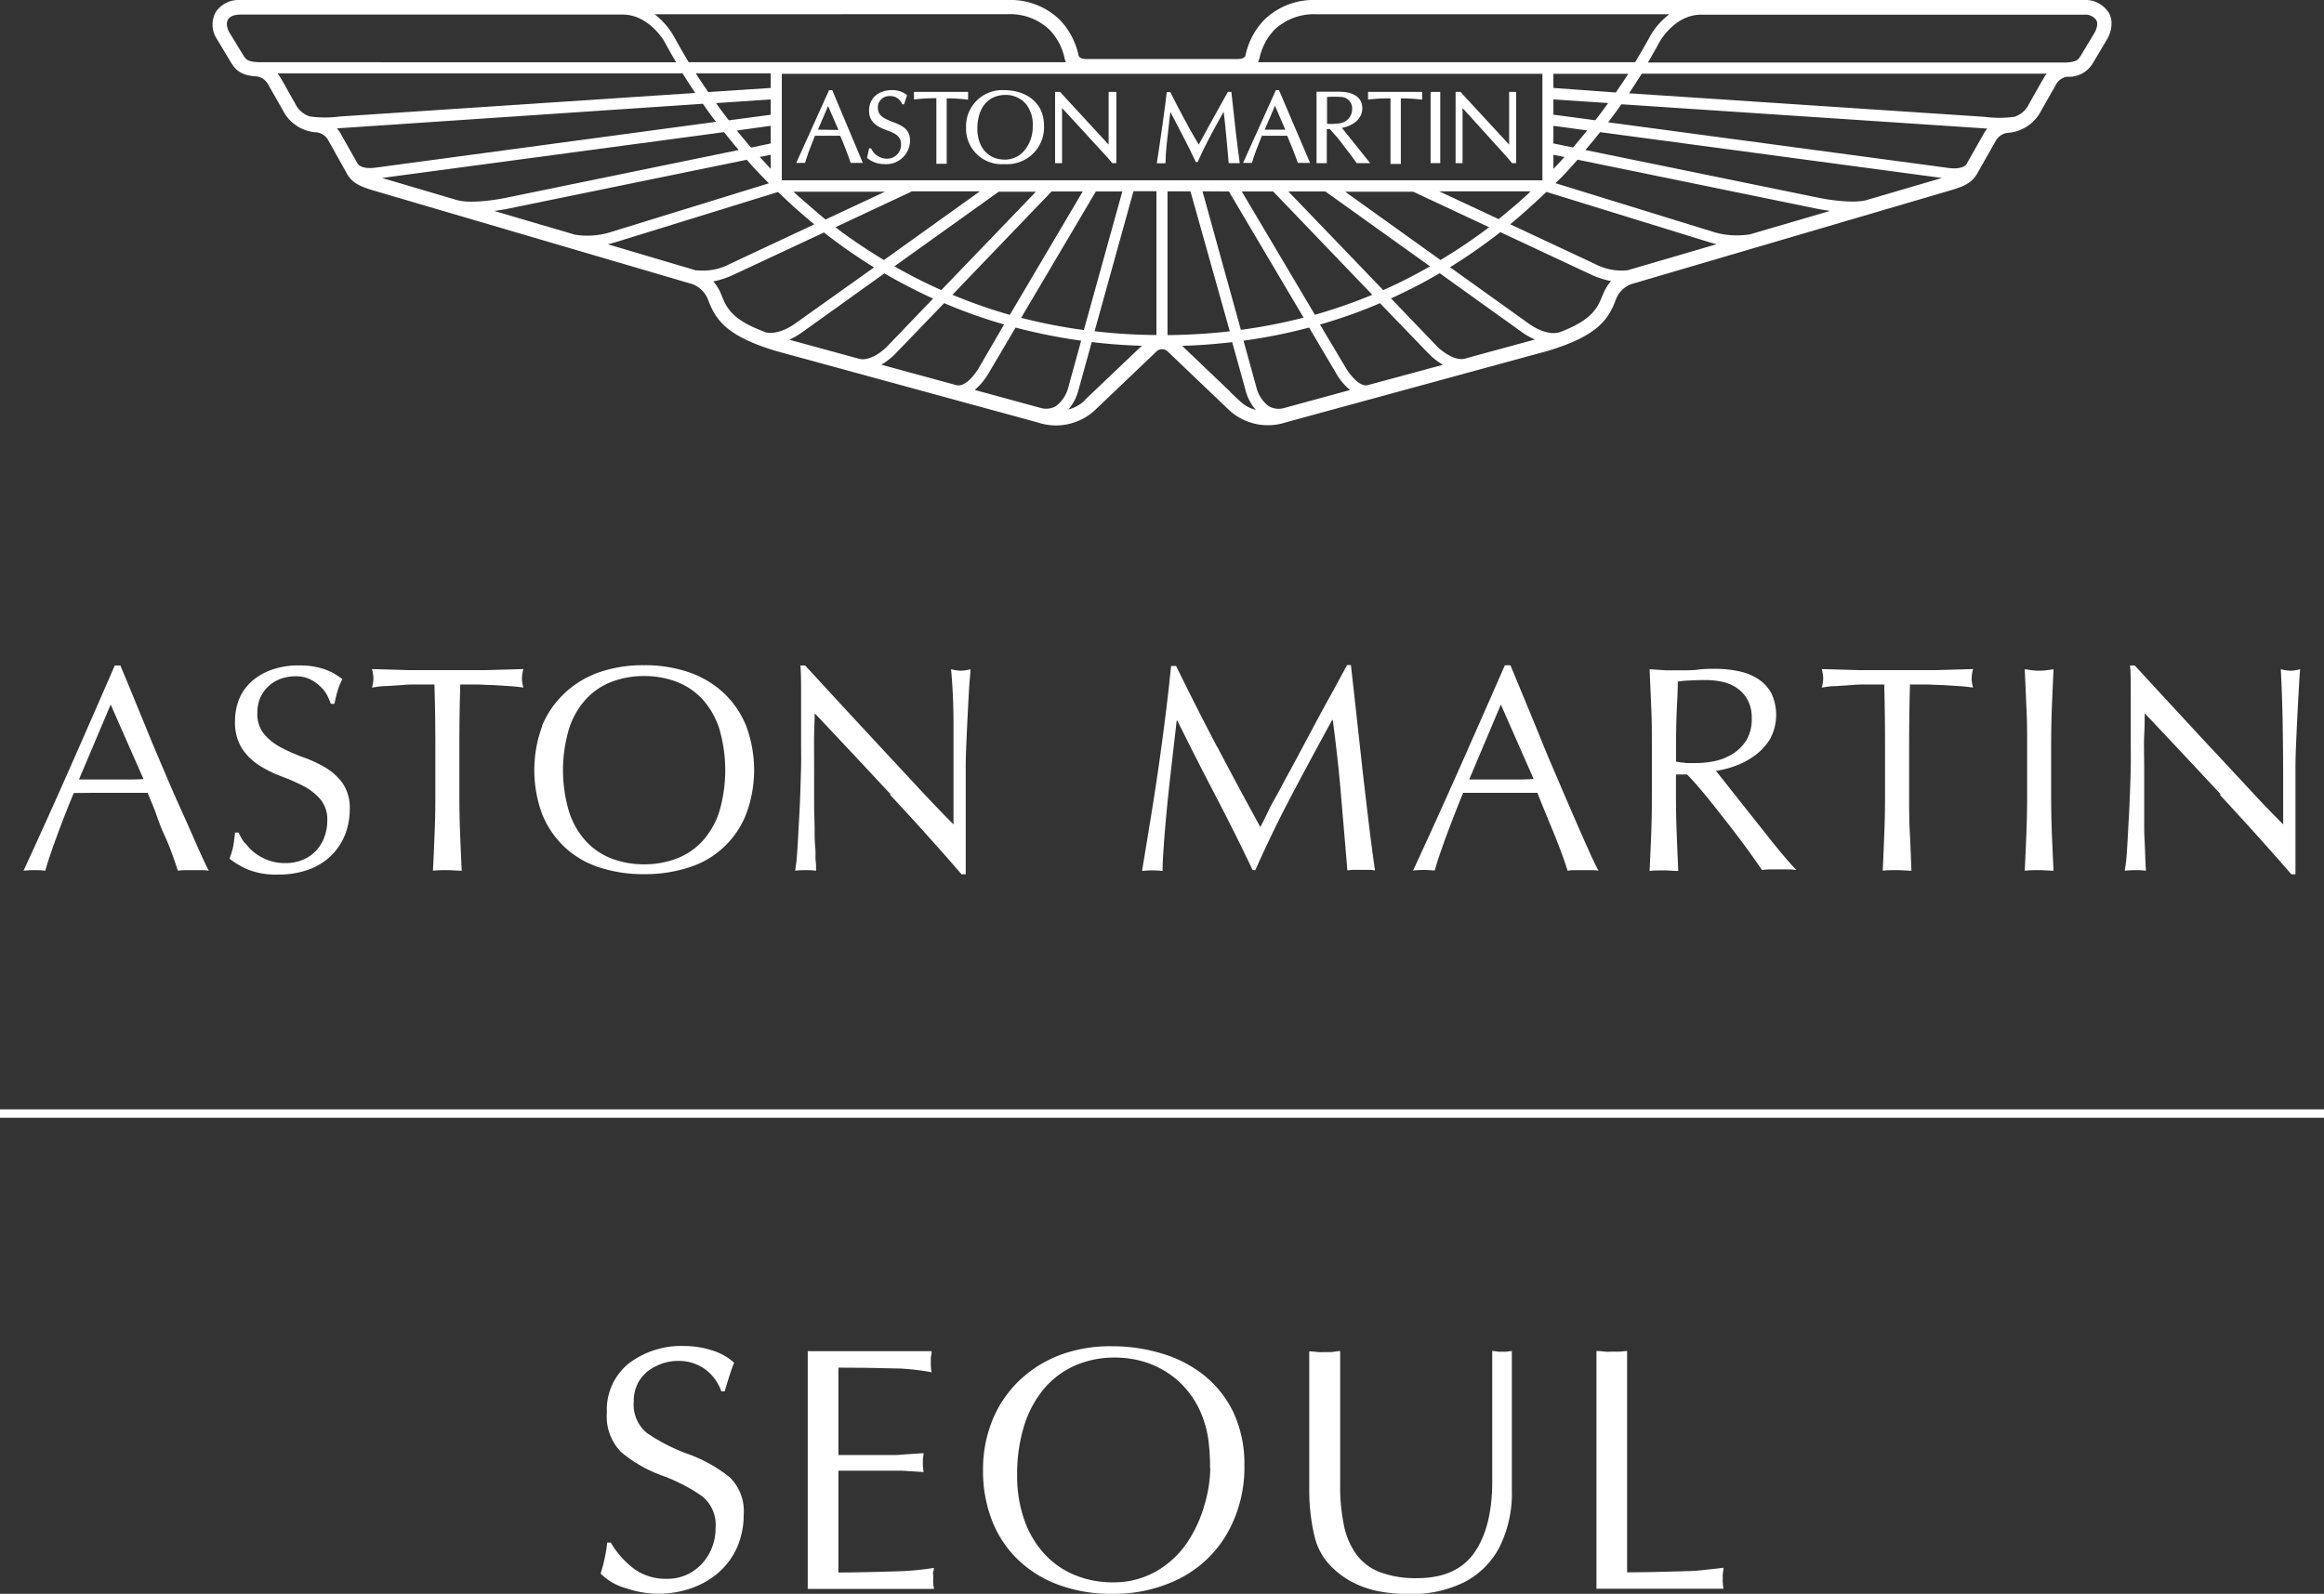 <svg xmlns="http://www.w3.org/2000/svg" viewBox="0 0 283.46 194.43"><rect x="0" y="0" width="283.46" height="194.43" fill="#333333" stroke="none"/><defs><style>.cls-1{fill:#fff;}</style></defs><title>Asset 2</title><g id="Layer_2" data-name="Layer 2"><g id="Layer_1-2" data-name="Layer 1"><polygon class="cls-1" points="34.44 13.37 34.44 13.37 34.44 13.36 34.44 13.37"/><path class="cls-1" d="M257.16,1.48A3.35,3.35,0,0,0,254.24,0H160.61a8.67,8.67,0,0,0-6.38,2.39,8.88,8.88,0,0,0-2.32,4.38c0,.07-.14.43-.92.43H132.48c-.8,0-.91-.37-.92-.41a9,9,0,0,0-2.32-4.4A8.69,8.69,0,0,0,122.86,0H29.22a3.34,3.34,0,0,0-2.91,1.48,3.19,3.19,0,0,0,.17,3.32l1.71,2.85c.69,1.14,1.5,1.57,3.18,1.68a1.87,1.87,0,0,1,1.35,1l1.75,3.07a4.93,4.93,0,0,0,4.19,2.75,1.89,1.89,0,0,1,1.4,1L42.21,21c.63,1.22,1.51,1.67,3.11,2.17l39.16,11.5a3.29,3.29,0,0,1,1.88,1.89c.93,2.42,2.15,4.4,8.26,6.25l32,8.74a7,7,0,0,0,6.83-1.42L141,42.93a1,1,0,0,1,1.48,0S150,50.11,150,50.11a7,7,0,0,0,6.84,1.41l32-8.73c6.1-1.85,7.36-3.87,8.25-6.25A3.18,3.18,0,0,1,199,34.65l39.15-11.5c1.61-.49,2.49-.95,3.12-2.17l2.13-3.76a1.93,1.93,0,0,1,1.38-1A5,5,0,0,0,249,13.43l1.75-3.07a1.86,1.86,0,0,1,1.36-1,3.38,3.38,0,0,0,3.17-1.68L257,4.8a4.08,4.08,0,0,0,.55-1.92,2.72,2.72,0,0,0-.38-1.4M153.61,7.16a7.13,7.13,0,0,1,1.85-3.54,7,7,0,0,1,5.15-1.88h43a8.83,8.83,0,0,0-2.31,2.61c-.5.93-1.12,2-1.86,3.24h-46a2,2,0,0,0,.15-.43M95.36,22l0,0V9h92.77V22H95.36ZM94,10.73l-7.61.5c-.55-.79-1.06-1.55-1.52-2.28H94Zm0,1.4V14l-5.1.68q-.83-1.06-1.56-2.1Zm0,3.22V17.5L91.61,18c-.6-.7-1.19-1.4-1.74-2.08Zm0,3.53v1.71c-.46-.48-.9-1-1.34-1.44L94,18.88m17.14,4.46h8.38l-11.7,8.38a64.7,64.7,0,0,1-5.93-4l9.25-4.33m-10.45,3.39c-.1-.08-2.77-2.33-3.91-3.39h11.16Zm21.16-3.39h4.5l-11.54,12a63.94,63.94,0,0,1-5.72-2.9l12.76-9.13m6.38,0h3.83l-8.89,15.05a63.51,63.51,0,0,1-7-2.45l12.09-12.6m5.4,0h3.23l-4.69,16.9a64.63,64.63,0,0,1-7.65-1.49l9.11-15.41m16.23,0L159,38.75a65.88,65.88,0,0,1-7.65,1.49l-4.68-16.9Zm1.57,0h3.83l12.09,12.6a63.45,63.45,0,0,1-7,2.44Zm5.71,0h4.49l12.76,9.13a60,60,0,0,1-5.71,2.9c-4.21-4.38-9.27-9.65-11.54-12m6.82,0h8.39l9.25,4.33a66.1,66.1,0,0,1-5.93,4L164,23.34m11.59,0H186.7c-1.14,1.13-3.82,3.32-3.91,3.39l-7.25-3.39m13.93-4.46,1.35.27c-.44.49-.89,1-1.35,1.45Zm0-1.38V15.35l4.13.56c-.56.68-1.14,1.38-1.74,2.08l-2.39-.49m0-3.51V12.13l6.68.44c-.5.69-1,1.39-1.57,2.1Zm0-3.26V9h9.14c-.46.73-1,1.49-1.52,2.28Zm-66.61-9A7,7,0,0,1,128,3.62a7.14,7.14,0,0,1,1.86,3.54,3.21,3.21,0,0,0,.15.43H84c-.7-1.15-1.86-3.24-1.86-3.24a8.89,8.89,0,0,0-2.3-2.61ZM31.5,7.59c-1.19-.09-1.45-.23-1.82-.84L28,4a2.29,2.29,0,0,1-.33-1.08c0-.63.46-1.12,1.6-1.14H75.93C79.1,1.75,81,5,81,5c.41.76.9,1.64,1.47,2.6Zm6.32,6.62A2.94,2.94,0,0,1,36,12.62c-.73-1.24-1.68-3.08-2.15-3.67h49.4c.47.75,1,1.55,1.55,2.39L41.47,14.21a13.88,13.88,0,0,1-3.65,0m8,6.24c-1.58.21-2.07-.31-2.17-.44l-2.07-3.65a3.74,3.74,0,0,0-.48-.7l44.63-3c.5.72,1,1.45,1.61,2.2Zm10.06,4L46.6,21.71l41.71-5.59c.57.71,1.16,1.44,1.79,2.18L61.56,24.16c-1.06.22-4.1.69-5.67.28M70,28.59l-9.7-2.85c.84-.12,1.44-.24,1.51-.25l29.28-6c.85,1,1.74,1.91,2.69,2.87l-19.12,5.9a9.62,9.62,0,0,1-4.66.35M84.94,33,74.14,29.8c.56-.13.93-.26,1-.27L94.9,23.42q2.05,2,4.42,3.95L89,32.21a7,7,0,0,1-4,.76m8.29,7.52C89.18,39,88.58,37.44,88,36a5.45,5.45,0,0,0-1-1.67,10.68,10.68,0,0,0,2.57-.86l10.93-5.11a64.35,64.35,0,0,0,6.11,4.26L96.94,39.5s-2,1.51-3.71,1m11.6,3.28-8.57-2.34a8.66,8.66,0,0,0,1.49-.84l10.12-7.25a65.44,65.44,0,0,0,5.94,3.07l-5.63,5.87c-.5.52-2.07,1.79-3.35,1.49M116.71,47l-9.22-2.51a8.05,8.05,0,0,0,1.67-1.29l6-6.22a61.57,61.57,0,0,0,7.31,2.6l-3,5.16c-.36.67-1.61,2.43-2.68,2.26m13.53.18a4.17,4.17,0,0,1-1.52,2.36,2.41,2.41,0,0,1-1.85.23l-8.06-2.2a8,8,0,0,0,1.76-2.16s1.37-2.3,3.22-5.45a68.21,68.21,0,0,0,8,1.6Zm2,1.66a4.52,4.52,0,0,1-2,1.11,6,6,0,0,0,1.25-2.47l1.59-5.75c2,.24,4,.39,6.11.45l-7,6.66m1.24-8.44,4.74-17.07h2.8V40.87a69.07,69.07,0,0,1-7.54-.46m8.89.47V23.34h2.8L150,40.42a74.63,74.63,0,0,1-7.54.46M150,47.74l-5.81-5.55c2.07-.06,4.1-.22,6.1-.45l1.6,5.75A6,6,0,0,0,153.16,50c-1.22-.35-1.59-.71-3.14-2.22m6.58,2a2.4,2.4,0,0,1-1.85-.23,4.09,4.09,0,0,1-1.52-2.35l-1.56-5.64a65.45,65.45,0,0,0,8-1.6l3.24,5.48a7.67,7.67,0,0,0,1.75,2.14ZM166.76,47c-1.07.17-2.32-1.59-2.68-2.24L161,39.59a62.36,62.36,0,0,0,7.32-2.6l6,6.22A8.16,8.16,0,0,0,176,44.5Zm13.4-3.66-1.52.42c-1.28.3-2.85-1-3.35-1.49l-5.63-5.87a61.79,61.79,0,0,0,5.94-3.07l10.13,7.26a8.67,8.67,0,0,0,1.48.83l-7.05,1.92M195.47,36c-.58,1.47-1.18,3-5.24,4.53-1.68.51-3.67-1-3.69-1l-9.68-6.93A67,67,0,0,0,183,28.32l10.94,5.12a10.54,10.54,0,0,0,2.56.85,5.55,5.55,0,0,0-1,1.67m3.06-3a6.91,6.91,0,0,1-4-.75l-10.36-4.85c1.57-1.29,3-2.61,4.42-3.95l19.81,6.12s.39.13.94.26Zm14.91-4.38a9.76,9.76,0,0,1-4.65-.34h0l-19.09-5.89c1-.95,1.84-1.91,2.69-2.87l29.28,6c.07,0,.67.13,1.51.25Zm14.15-4.16c-1.57.42-4.62-.05-5.68-.27L193.37,18.3c.63-.74,1.23-1.46,1.8-2.18l41.69,5.59Zm14.28-8s-1.71,3-2.06,3.63c-.09.12-.58.65-2.17.44l-41.52-5.57c.57-.75,1.11-1.48,1.61-2.2l44.11,2.93.52.05a3.5,3.5,0,0,0-.49.72m7.36-6.88-1.77,3.12a2.94,2.94,0,0,1-1.81,1.59,13.88,13.88,0,0,1-3.65,0l-43.34-2.87c.57-.84,1.08-1.64,1.56-2.39h49.39a4.07,4.07,0,0,0-.38.55M255.47,4l-1.68,2.79c-.32.52-.51.75-1.81.84H201c.57-1,1.06-1.84,1.47-2.6,0,0,1.82-3.24,5-3.24H254.2a1.63,1.63,0,0,1,1.46.63.91.91,0,0,1,.14.51A2.41,2.41,0,0,1,255.47,4"/><path class="cls-1" d="M101.51,11h-.39l-4,8.87h1.07l0,0c.32-1.08.73-2.11,1.13-3.11l.09-.2h3.07c.41.94.83,2,1.28,3.31l0,0h1.48Zm-1.74,4.82L101,12.93l1.27,2.92Z"/><path class="cls-1" d="M105.75,19.27l0,0a3.32,3.32,0,0,0,2.1.75A2.91,2.91,0,0,0,111,17.13c0-1.43-1.08-1.85-2.12-2.26s-1.81-.72-1.81-1.77a1.39,1.39,0,0,1,1.49-1.38,1.52,1.52,0,0,1,1.48,1l0,0h.23l.37-1.11,0,0a2.84,2.84,0,0,0-1.83-.62C107.1,11,106,12,106,13.5s1.13,2,2.14,2.38,1.76.69,1.76,1.73a1.69,1.69,0,0,1-1.65,1.75,2.12,2.12,0,0,1-2-1.26l0,0H106Z"/><path class="cls-1" d="M118,11.21h-6.52v.92h.08a22.24,22.24,0,0,1,2.65-.15v8h1.26V12a20.21,20.21,0,0,1,2.52.15h.09v-.92Z"/><path class="cls-1" d="M122.53,11a4.41,4.41,0,0,0-4.7,4.53,4.34,4.34,0,0,0,4.68,4.49,4.5,4.5,0,0,0,4.83-4.68c0-3-2.41-4.34-4.81-4.34m2.32,7.47a3.08,3.08,0,0,1-2.31,1c-2,0-3.33-1.48-3.33-3.78,0-2.54,1.32-4.11,3.45-4.11a3.24,3.24,0,0,1,2.53,1.17,4.06,4.06,0,0,1,.77,2.7,1.09,1.09,0,0,1,0,.18,4.42,4.42,0,0,1-1.12,2.85"/><path class="cls-1" d="M136,11.21h-.78v6.43h0l-5.93-6.43h-.6V19.9h.85V13.18h0L135,19.12l.67.78h.49V11.21Z"/><path class="cls-1" d="M150.07,11.21h-.31L147.66,15s-1.34,2.42-1.45,2.64c-1.3-2.16-2.47-4.44-3.47-6.41l0,0h-.44v.08c-.12,1.28-.87,6.51-1.19,8.52l0,.09h1.05v-.08c0-1.22.22-3,.45-5l.14-1.19c.14.27,1.78,3.38,2.4,4.66l.71,1.46h.24l0-.05c.72-1.67,1.75-3.58,3.15-6.09.2,1.5.46,4.49.61,6.2v.07h1.34l0-.09c-.29-2.1-.62-4.89-1-8.52v-.08Z"/><path class="cls-1" d="M156,11h-.38l-4,8.87h1.08v0c.32-1.09.74-2.13,1.14-3.13l.08-.18H157c.43,1,.86,2.07,1.3,3.31v0h1.49Zm-1.74,4.82c.08-.19,1.12-2.63,1.25-2.92.12.29,1.18,2.73,1.26,2.92Z"/><path class="cls-1" d="M163.65,15.61c1.57-.32,2.51-1.21,2.51-2.42s-.94-2-2.85-2h-2.73V19.9h1.25V15.74h.37l1,1.14,1.47,1.91.81,1.11h1.64l-3.44-4.29m-1.82-.5V11.83a11.28,11.28,0,0,1,1.75,0,1.39,1.39,0,0,1,1.31,1.5,1.73,1.73,0,0,1-1.54,1.71,6.87,6.87,0,0,1-1.52.06"/><path class="cls-1" d="M173.39,11.21h-6.53v.92H167A22.24,22.24,0,0,1,169.6,12v8h1.26V12a20.21,20.21,0,0,1,2.52.15h.08v-.92Z"/><rect class="cls-1" x="174.49" y="11.21" width="1.18" height="8.69"/><path class="cls-1" d="M184.07,11.21v6.43h0l-5.94-6.43h-.59V19.9h.85V13.18h0l5.38,5.94.66.78h.49V11.21Z"/><path class="cls-1" d="M25.48,106.22a6.35,6.35,0,0,0-.95-.07H22.64a6.35,6.35,0,0,0-.95.07c-.17-.55-.39-1.21-.68-2s-.6-1.59-1-2.44-.69-1.7-1-2.57-.69-1.7-1-2.49l-2.33,0c-.79,0-1.57,0-2.36,0s-1.47,0-2.18,0L9,96.74q-1.16,2.79-2.08,5.31c-.62,1.69-1.09,3.07-1.4,4.17a10.74,10.74,0,0,0-1.32-.07,11,11,0,0,0-1.33.07Q5.74,100,8.49,93.77T14,81.18h.68q.87,2.07,1.86,4.49l2,4.88c.69,1.65,1.39,3.28,2.08,4.9S22,98.58,22.64,100s1.15,2.64,1.65,3.74.88,1.93,1.19,2.5M9.63,95.09c.62,0,1.27,0,1.94,0l1.93,0h2c.67,0,1.34,0,2-.06l-4-9.08Z"/><path class="cls-1" d="M29.94,102.88a5.82,5.82,0,0,0,1.18,1.2,6.31,6.31,0,0,0,1.63.87,5.91,5.91,0,0,0,2.07.34,5.36,5.36,0,0,0,2.13-.41,4.73,4.73,0,0,0,1.61-1.11,4.79,4.79,0,0,0,1-1.65,5.61,5.61,0,0,0,.36-2,3.86,3.86,0,0,0-.84-2.61A7.06,7.06,0,0,0,37,95.88,25.1,25.1,0,0,0,34.3,94.7a14.77,14.77,0,0,1-2.7-1.34,7.2,7.2,0,0,1-2.09-2.06,5.93,5.93,0,0,1-.84-3.36,6.94,6.94,0,0,1,.53-2.74,6.06,6.06,0,0,1,1.56-2.13,7.42,7.42,0,0,1,2.45-1.39,9.55,9.55,0,0,1,3.22-.5,9.39,9.39,0,0,1,3,.41,7.18,7.18,0,0,1,2.33,1.27,6.92,6.92,0,0,0-.54,1.28c-.14.46-.29,1-.43,1.72h-.43a10.48,10.48,0,0,0-.48-1.09A4.22,4.22,0,0,0,39,83.68a4.59,4.59,0,0,0-1.24-.84,3.89,3.89,0,0,0-1.71-.34,5.24,5.24,0,0,0-1.85.32,4.44,4.44,0,0,0-1.47.91,4.24,4.24,0,0,0-1,1.42,4.57,4.57,0,0,0-.34,1.79,3.87,3.87,0,0,0,.84,2.64,7.12,7.12,0,0,0,2.09,1.63,20.74,20.74,0,0,0,2.7,1.18,15.67,15.67,0,0,1,2.71,1.27,7,7,0,0,1,2.09,1.93,5.34,5.34,0,0,1,.84,3.15,8.36,8.36,0,0,1-.59,3.12,7.46,7.46,0,0,1-1.72,2.56,7.86,7.86,0,0,1-2.75,1.68,10.94,10.94,0,0,1-3.71.59,9.27,9.27,0,0,1-3.59-.59,10,10,0,0,1-2.31-1.35,9.28,9.28,0,0,0,.45-1.48c.08-.44.16-1,.23-1.7h.43a7.56,7.56,0,0,0,.77,1.31"/><path class="cls-1" d="M53.07,83.5l-2,0c-.68,0-1.36,0-2,.07l-2,.13c-.63,0-1.2.1-1.7.18a4.38,4.38,0,0,0,.18-1.15,5,5,0,0,0-.18-1.11l4.62.13c1.5,0,3,0,4.61,0s3.12,0,4.62,0l4.62-.13a5,5,0,0,0-.18,1.15,4.23,4.23,0,0,0,.18,1.11c-.51-.08-1.07-.14-1.7-.18l-2-.13c-.68,0-1.36-.06-2-.07l-2,0q-.11,3.69-.11,7.41v6.15q0,2.37.09,4.65c.06,1.53.12,3,.2,4.51-.55,0-1.14-.07-1.76-.07s-1.2,0-1.75.07c.07-1.48.14-3,.2-4.51s.09-3.07.09-4.65V90.91q0-3.72-.11-7.41"/><path class="cls-1" d="M66.11,88.56a11.45,11.45,0,0,1,2.76-4A11.9,11.9,0,0,1,73.11,82a16.35,16.35,0,0,1,5.4-.85A16.55,16.55,0,0,1,84,82a11.9,11.9,0,0,1,4.24,2.51,11.29,11.29,0,0,1,2.75,4,15.36,15.36,0,0,1,0,10.85,11,11,0,0,1-7,6.47,17.39,17.39,0,0,1-5.44.81,17.18,17.18,0,0,1-5.4-.81,11.23,11.23,0,0,1-4.24-2.45,11.45,11.45,0,0,1-2.76-4,15.51,15.51,0,0,1,0-10.85m21.56.29a9.9,9.9,0,0,0-2.09-3.58,8.4,8.4,0,0,0-3.15-2.09,11.13,11.13,0,0,0-3.92-.68,11,11,0,0,0-3.88.68,8.25,8.25,0,0,0-3.15,2.09,9.76,9.76,0,0,0-2.09,3.58,17.73,17.73,0,0,0,0,10.27,9.68,9.68,0,0,0,2.09,3.58,8.25,8.25,0,0,0,3.15,2.09,11,11,0,0,0,3.88.68,11.13,11.13,0,0,0,3.92-.68,8.4,8.4,0,0,0,3.15-2.09,9.82,9.82,0,0,0,2.09-3.58,18,18,0,0,0,0-10.27"/><path class="cls-1" d="M108.67,96.94q-4.65-5-9.3-9.93c0,.67-.05,1.56-.07,2.68s0,2.65,0,4.58c0,.5,0,1.12,0,1.86s0,1.52,0,2.33l.06,2.46c0,.84,0,1.62.07,2.33s0,1.34.07,1.88,0,.9.07,1.09a9.7,9.7,0,0,0-1.25-.07,10.85,10.85,0,0,0-1.32.07c0-.24.1-.68.16-1.32s.11-1.42.16-2.31.1-1.87.16-2.92.11-2.09.14-3.15.07-2.07.09-3.07,0-1.9,0-2.68c0-2.29,0-4.26,0-5.91s0-2.87-.09-3.68h.58l4.66,5.06,4.94,5.33,4.65,5q2.2,2.35,3.85,4V95.67q0-3.77,0-7.32T116,81.64a5.2,5.2,0,0,0,1.22.18,5.07,5.07,0,0,0,1.15-.18c0,.53-.11,1.31-.17,2.36s-.12,2.17-.18,3.36-.11,2.37-.16,3.51-.07,2.07-.07,2.76v2.14c0,.82,0,1.66,0,2.54s0,1.78,0,2.67,0,1.73,0,2.5,0,1.45,0,2v1.18h-.5q-4.11-4.75-8.77-9.75"/><path class="cls-1" d="M148.44,91.05q2.52,4.8,5.28,9.84c.24-.45.58-1.1,1-2s1-1.82,1.57-2.92,1.24-2.28,1.92-3.56l2.07-3.88c.7-1.31,1.4-2.6,2.1-3.86s1.33-2.45,1.93-3.54h.46q.39,3.43.74,6.63t.69,6.3q.36,3.09.72,6.12c.24,2,.5,4,.79,6a6.22,6.22,0,0,0-.85-.07h-1.68a6.2,6.2,0,0,0-.84.07c-.26-3.17-.53-6.25-.78-9.23s-.59-6-1-9.12h-.07q-2.48,4.5-4.85,9c-1.59,3-3.09,6.08-4.53,9.32h-.32q-2.15-4.52-4.49-9t-4.7-9.25h-.08c-.16,1.48-.35,3.08-.55,4.81s-.39,3.43-.56,5.11-.31,3.27-.42,4.76-.19,2.72-.19,3.67a11.59,11.59,0,0,0-1.25-.07,11.9,11.9,0,0,0-1.25.07q.47-2.89,1-6.12t1-6.47q.47-3.25.86-6.42c.27-2.12.49-4.13.68-6h.61q2.48,5.07,5,9.87"/><path class="cls-1" d="M195.05,106.22a6.45,6.45,0,0,0-1-.07h-1.9a6.45,6.45,0,0,0-.95.07c-.17-.55-.39-1.21-.68-2s-.6-1.59-.94-2.44l-1.06-2.57c-.36-.87-.69-1.7-1-2.49l-2.33,0c-.78,0-1.57,0-2.36,0s-1.47,0-2.18,0l-2.19,0q-1.14,2.79-2.07,5.31c-.62,1.69-1.09,3.07-1.4,4.17a12.48,12.48,0,0,0-2.64,0q2.9-6.25,5.65-12.45t5.55-12.59h.68l1.86,4.49c.66,1.61,1.34,3.23,2,4.88s1.38,3.28,2.07,4.9,1.34,3.13,1.95,4.53,1.16,2.64,1.65,3.74.89,1.93,1.2,2.5M179.2,95.09c.61,0,1.26,0,1.93,0l1.93,0h2q1,0,2-.06l-4-9.08Z"/><path class="cls-1" d="M201.4,86.27c-.06-1.51-.13-3.06-.2-4.63l2,.13c.67,0,1.34,0,2,0s1.37,0,2-.09,1.34-.09,2-.09a13.94,13.94,0,0,1,2.86.29,6.75,6.75,0,0,1,2.38.95,4.86,4.86,0,0,1,1.61,1.73,6.22,6.22,0,0,1-.18,5.64,7.21,7.21,0,0,1-1.88,2,9.5,9.5,0,0,1-2.38,1.25,12.08,12.08,0,0,1-2.31.59l1.19,1.5c.5.65,1.06,1.35,1.68,2.13s1.26,1.59,1.93,2.43l1.93,2.44c.62.77,1.2,1.48,1.75,2.12s1,1.14,1.33,1.47a7.83,7.83,0,0,0-1.08-.07h-2.11a6.94,6.94,0,0,0-1,.07L213.42,104c-.73-1-1.53-2.08-2.42-3.22s-1.78-2.29-2.7-3.42-1.76-2.09-2.52-2.88h-1.36v2.61q0,2.37.09,4.65c.06,1.53.12,3,.19,4.51-.54,0-1.13-.07-1.75-.07s-1.2,0-1.75.07c.07-1.48.14-3,.2-4.51s.08-3.07.08-4.65V90.91c0-1.58,0-3.12-.08-4.64m4.11,6.82c.39,0,.83,0,1.31,0a11.78,11.78,0,0,0,2.31-.24,6.82,6.82,0,0,0,2.2-.88A5.33,5.33,0,0,0,213,90.32a5,5,0,0,0,.66-2.67,4.59,4.59,0,0,0-.52-2.31,4.13,4.13,0,0,0-1.34-1.44,5,5,0,0,0-1.79-.74,9.59,9.59,0,0,0-1.9-.2q-1.24,0-2.07.06c-.55,0-1,.08-1.4.12,0,1.32-.09,2.62-.14,3.9s-.07,2.58-.07,3.87v2a7,7,0,0,0,1.09.14"/><path class="cls-1" d="M229.9,83.5l-2,0c-.69,0-1.36,0-2,.07l-2,.13c-.63,0-1.2.1-1.7.18a4.38,4.38,0,0,0,.18-1.15,5,5,0,0,0-.18-1.11l4.61.13c1.51,0,3.05,0,4.62,0s3.11,0,4.61,0l4.62-.13a5,5,0,0,0-.18,1.15,4.23,4.23,0,0,0,.18,1.11c-.5-.08-1.07-.14-1.7-.18l-2-.13c-.68,0-1.36-.06-2-.07l-2,0q-.1,3.69-.1,7.41v6.15c0,1.58,0,3.13.09,4.65s.12,3,.19,4.51c-.55,0-1.13-.07-1.75-.07s-1.21,0-1.75.07c.07-1.48.13-3,.19-4.51s.09-3.07.09-4.65V90.91q0-3.72-.1-7.41"/><path class="cls-1" d="M247.16,86.27c-.06-1.51-.13-3.06-.2-4.63l.9.13a7.34,7.34,0,0,0,1.71,0l.9-.13c-.07,1.57-.14,3.12-.2,4.63s-.09,3.06-.09,4.64v6.15q0,2.37.09,4.65c.06,1.53.13,3,.2,4.51-.55,0-1.13-.07-1.75-.07s-1.21,0-1.76.07c.07-1.48.14-3,.2-4.51s.09-3.07.09-4.65V90.91c0-1.58,0-3.12-.09-4.64"/><path class="cls-1" d="M270.9,96.94q-4.65-5-9.31-9.93c0,.67,0,1.56-.06,2.68s0,2.65,0,4.58c0,.5,0,1.12,0,1.86s0,1.52,0,2.33,0,1.63,0,2.46.05,1.62.08,2.33.05,1.34.07,1.88.05.9.07,1.09a9.7,9.7,0,0,0-1.25-.07,11,11,0,0,0-1.33.07c0-.24.11-.68.17-1.32s.11-1.42.16-2.31.1-1.87.16-2.92.1-2.09.14-3.15.07-2.07.09-3.07,0-1.9,0-2.68c0-2.29,0-4.26,0-5.91s0-2.87-.09-3.68h.57c1.46,1.57,3,3.26,4.67,5.06s3.3,3.58,4.94,5.33,3.18,3.41,4.65,5,2.75,2.9,3.85,4V95.67q0-3.77-.06-7.32t-.23-6.71a5.13,5.13,0,0,0,1.22.18,4.92,4.92,0,0,0,1.14-.18c-.05.53-.1,1.31-.16,2.36s-.12,2.17-.18,3.36-.11,2.37-.16,3.51-.07,2.07-.07,2.76v2.14c0,.82,0,1.66,0,2.54l0,2.67c0,.89,0,1.73,0,2.5s0,1.45,0,2v1.18h-.5q-4.12-4.75-8.77-9.75"/><rect class="cls-1" y="135.33" width="283.46" height="1.03"/><path class="cls-1" d="M74.06,188.18h.44a10.74,10.74,0,0,0,3,3.32,6.66,6.66,0,0,0,3.9,1.1,5.63,5.63,0,0,0,3-.84,6,6,0,0,0,2.12-2.27,6.49,6.49,0,0,0,.76-3.1,4.49,4.49,0,0,0-1.62-3.85A21.46,21.46,0,0,0,80.74,180a16.41,16.41,0,0,1-5-2.88,6.18,6.18,0,0,1-1.72-4.8,7.26,7.26,0,0,1,2.68-6,10.58,10.58,0,0,1,6.77-2.12,11.14,11.14,0,0,1,3.31.51,7,7,0,0,1,2.76,1.53c-.22.5-.61,1.66-1.15,3.49h-.41a5.65,5.65,0,0,0-2-2.71,5.45,5.45,0,0,0-3.24-1,5.84,5.84,0,0,0-2.7.63A4.83,4.83,0,0,0,78,168.39,4.74,4.74,0,0,0,77.3,171a4.47,4.47,0,0,0,1.6,3.81,22.24,22.24,0,0,0,5,2.56,17.73,17.73,0,0,1,5.1,2.84,5.75,5.75,0,0,1,1.71,4.54,9.88,9.88,0,0,1-.8,4,8.86,8.86,0,0,1-2.26,3.08,10.2,10.2,0,0,1-3.36,1.93,12.13,12.13,0,0,1-7.9,0,7,7,0,0,1-3.13-1.8A19.25,19.25,0,0,0,74.06,188.18Z"/><path class="cls-1" d="M102.26,166.84V177.5h6.61c.26,0,.64,0,1.14-.05l1.28-.09,1.36-.09c0,.25-.06.47-.08.65a3,3,0,0,0,0,.47,3.85,3.85,0,0,0,0,.44c0,.21.05.46.08.75l-1.36-.09-1.28-.08c-.5,0-.88,0-1.14,0h-6.61v12.42q2.59,0,7.71-.16a34.88,34.88,0,0,0,3.93-.4c0,.11,0,.26-.07.45s0,.34,0,.45,0,.24,0,.39a4.83,4.83,0,0,0,0,.63c0,.22.07.43.1.64H98.52v-29h15.11c0,.3-.06.56-.09.77a3.79,3.79,0,0,0,0,.53,4,4,0,0,0,0,.52q0,.33.09.75a30.69,30.69,0,0,0-3.83-.45l-4.26-.09Z"/><path class="cls-1" d="M135.59,194.43a18.29,18.29,0,0,1-6.4-1.07,14.12,14.12,0,0,1-5-3.07A13.31,13.31,0,0,1,121,185.5a16.63,16.63,0,0,1-1.1-6.13,15.93,15.93,0,0,1,1.2-6.25,13.91,13.91,0,0,1,3.37-4.84,14.85,14.85,0,0,1,5-3.05,17.66,17.66,0,0,1,6.18-1,20.72,20.72,0,0,1,6,.87,15.25,15.25,0,0,1,5.17,2.64,13,13,0,0,1,3.62,4.56,14.79,14.79,0,0,1,1.34,6.48,16.2,16.2,0,0,1-2.06,8.21,14,14,0,0,1-5.76,5.54A17.78,17.78,0,0,1,135.59,194.43Zm12-15.36a24.41,24.41,0,0,0-.22-3.53,12.84,12.84,0,0,0-.82-3,10.87,10.87,0,0,0-1.64-2.8,10.47,10.47,0,0,0-2.45-2.24,11,11,0,0,0-3.07-1.42,12.34,12.34,0,0,0-3.33-.47,12,12,0,0,0-5,1,10.55,10.55,0,0,0-3.81,2.91,13.1,13.1,0,0,0-2.38,4.56,19.85,19.85,0,0,0-.81,5.81,16.23,16.23,0,0,0,.89,5.57,12,12,0,0,0,2.49,4.16,10.33,10.33,0,0,0,3.75,2.56,12,12,0,0,0,4.49.85A10.47,10.47,0,0,0,141,191.7a11.45,11.45,0,0,0,3.73-3.42,16,16,0,0,0,2.15-4.58A16.92,16.92,0,0,0,147.62,179.07Z"/><path class="cls-1" d="M163.46,164.81v16.31a23.34,23.34,0,0,0,.47,5,9.15,9.15,0,0,0,1.54,3.55,6.44,6.44,0,0,0,2.9,2.14,12.4,12.4,0,0,0,4.47.71q4.83,0,7-3.13t2.17-8.67V164.81c.26,0,.48.05.68.08a3.37,3.37,0,0,0,.52,0,3.26,3.26,0,0,0,.47,0c.2,0,.44-.06.72-.08v16.93a14.71,14.71,0,0,1-1.51,7,10,10,0,0,1-4.33,4.29,14.4,14.4,0,0,1-6.58,1.43,19.55,19.55,0,0,1-3.78-.33,11.8,11.8,0,0,1-3-1,10.12,10.12,0,0,1-2.45-1.67,7.76,7.76,0,0,1-2.42-4.05,24.62,24.62,0,0,1-.64-5.55v-17c.42,0,.78.05,1.08.08s.57,0,.79,0,.43,0,.74,0S163,164.83,163.46,164.81Z"/><path class="cls-1" d="M198.46,164.81v27q2.59,0,7.7-.16c.46,0,1.08-.06,1.86-.15s1.52-.16,2.19-.25c0,.31-.05.56-.08.77a3.66,3.66,0,0,0,0,.52,3.88,3.88,0,0,0,0,.52c0,.22.06.47.08.75H194.72v-29c.41,0,.78.05,1.09.08s.57,0,.78,0,.45,0,.76,0S198,164.83,198.46,164.81Z"/></g></g></svg>